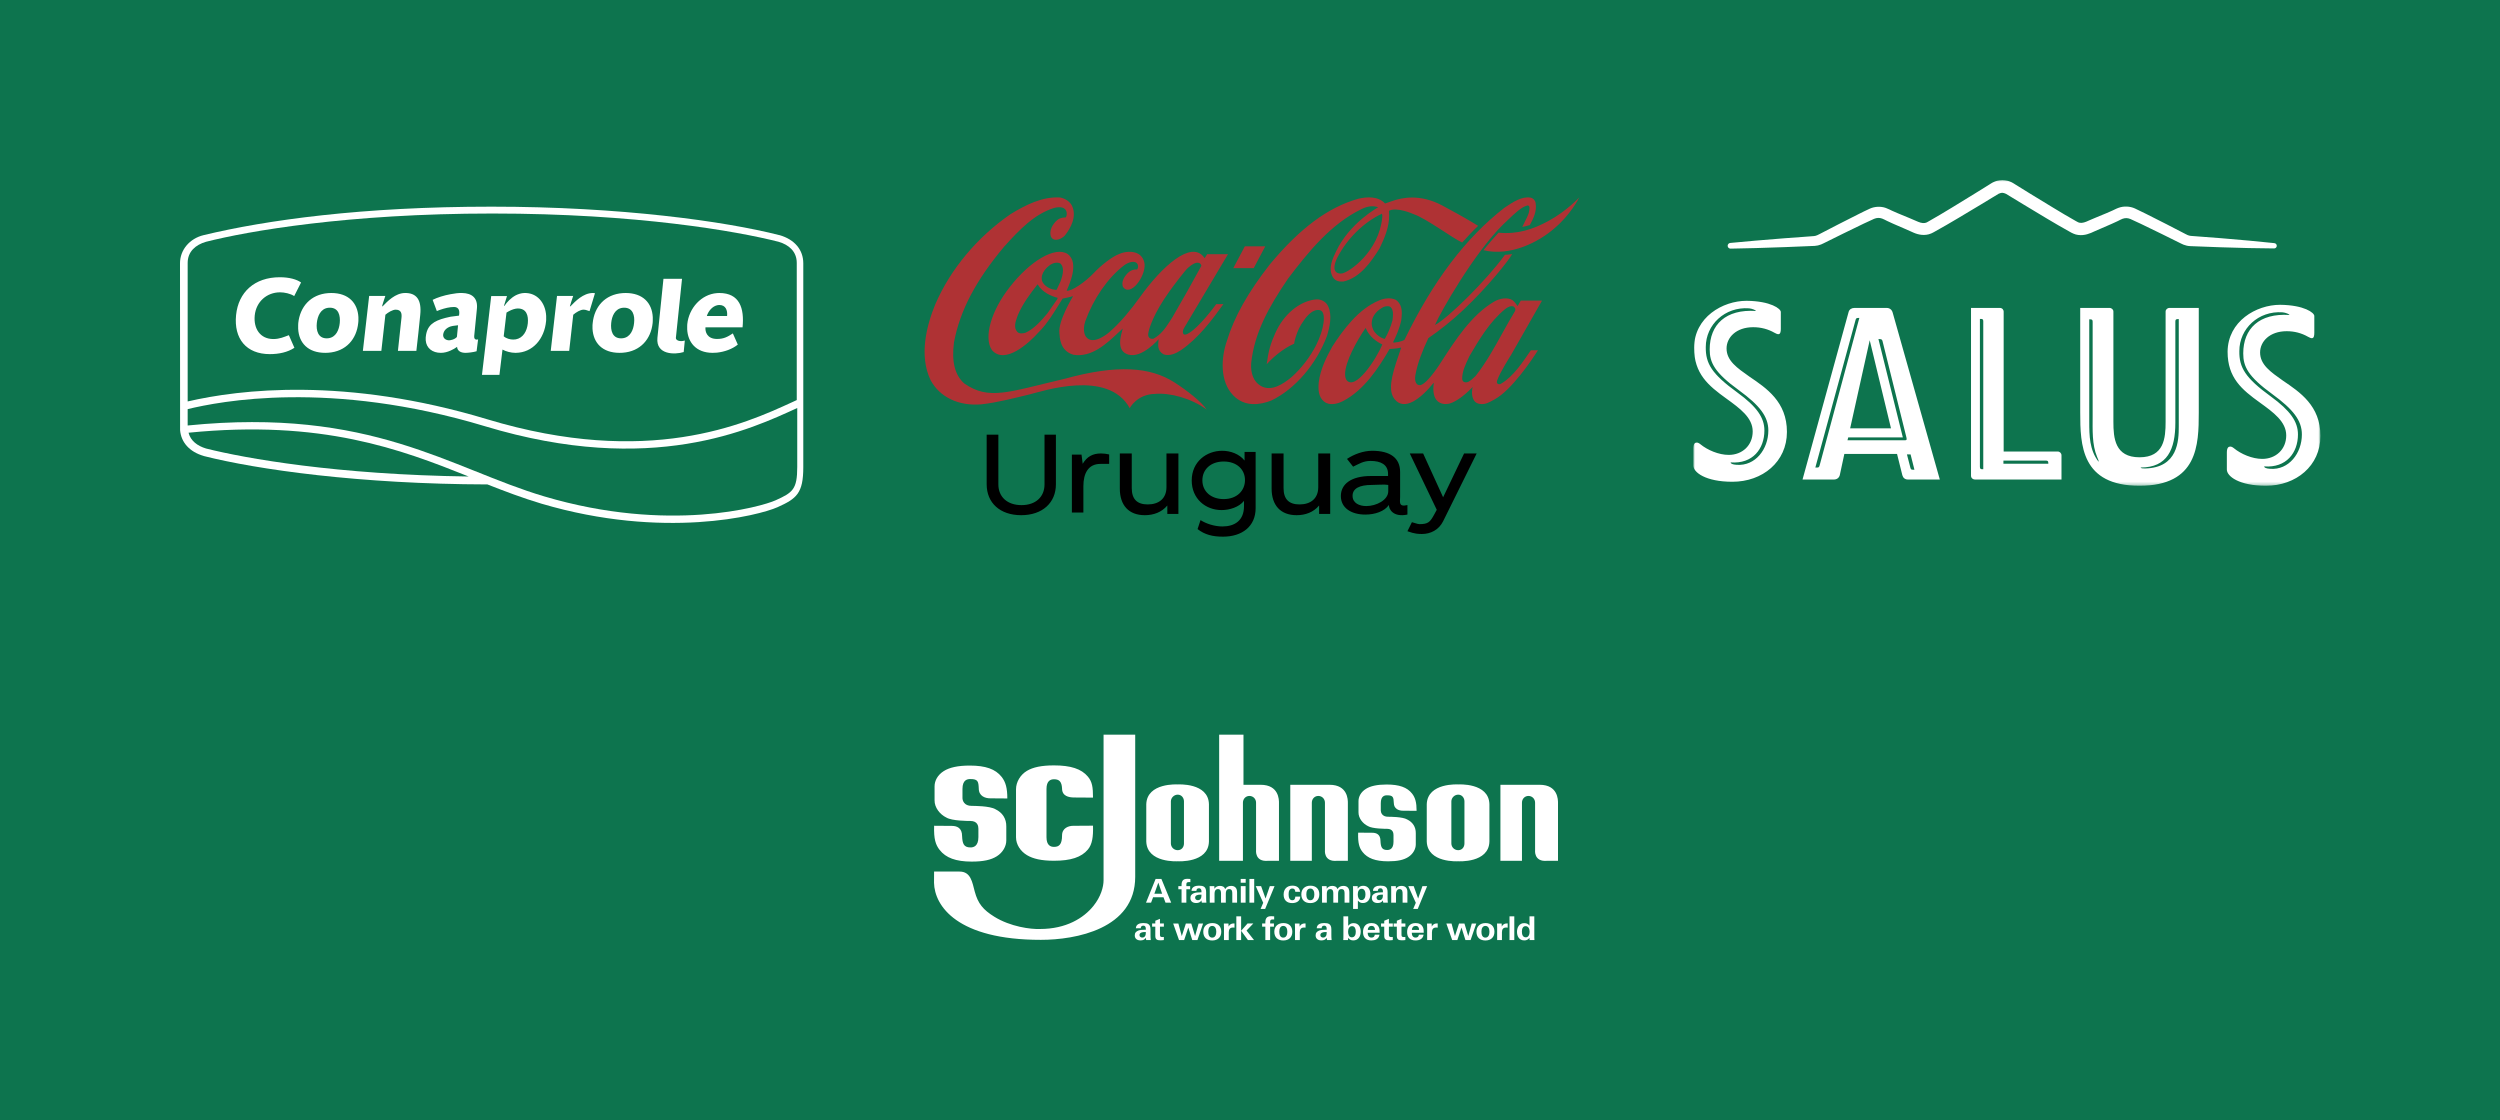 <svg xmlns="http://www.w3.org/2000/svg" xmlns:xlink="http://www.w3.org/1999/xlink" width="750" height="336" viewBox="0 0 750 336" style="background:#0d744e">
  <defs>
    <filter id="dondereciclo-auspiciantes2-a">
      <feColorMatrix in="SourceGraphic" values="0 0 0 0 1 0 0 0 0 1 0 0 0 0 1 0 0 0 1 0"/>
    </filter>
    <polygon id="dondereciclo-auspiciantes2-b" points="0 0 188.136 0 188.136 91.728 0 91.728"/>
    <filter id="dondereciclo-auspiciantes2-d">
      <feColorMatrix in="SourceGraphic" values="0 0 0 0 1 0 0 0 0 1 0 0 0 0 1 0 0 0 1 0"/>
    </filter>
    <filter id="dondereciclo-auspiciantes2-e">
      <feColorMatrix in="SourceGraphic" values="0 0 0 0 0 0 0 0 0 0 0 0 0 0 0 0 0 0 1 0"/>
    </filter>
  </defs>
  <g fill="none" fill-rule="evenodd">
    <rect width="750" height="336" fill="#0D744E"/>
    <g filter="url(#dondereciclo-auspiciantes2-a)">
      <g transform="translate(280.2 220.4)">
        <path fill="#FFF" d="M155.208 20.023L155.208 32.628C155.208 33.754 156.122 34.655 157.263 34.655 158.404 34.655 159.132 33.754 159.132 32.628L159.132 20.023C159.132 18.972 158.404 17.996 157.263 17.996 156.122 17.996 155.208 18.972 155.208 20.023zM157.263 37.98C157.263 37.98 148.054 38.58 147.826 32.049L147.826 20.862C148.054 14.331 157.263 14.932 157.263 14.932 157.263 14.932 166.472 14.331 166.624 20.862L166.624 32.049C166.472 38.58 157.263 37.98 157.263 37.98zM71.065 20.023L71.065 32.628C71.065 33.754 71.978 34.655 73.119 34.655 74.261 34.655 74.99 33.754 74.99 32.628L74.99 20.023C74.99 18.972 74.261 17.996 73.119 17.996 71.978 17.996 71.065 18.972 71.065 20.023zM73.119 37.98C73.119 37.98 63.911 38.58 63.682 32.049L63.682 20.862C63.911 14.331 73.119 14.932 73.119 14.932 73.119 14.932 82.328 14.331 82.481 20.862L82.481 32.049C82.328 38.58 73.119 37.98 73.119 37.98zM183.931 37.842L187.2 37.842 187.2 20.441C187.201 19.57 187.201 15.036 181.699 15.036L169.925 15.036 169.925 37.842 176.388 37.842 176.388 20.406C176.388 19.281 177.211 18.381 178.337 18.381 179.463 18.381 180.326 19.281 180.326 20.406L180.326 34.616C180.326 34.616 179.874 38.218 183.931 37.842zM120.89 37.842L124.159 37.842 124.159 20.441C124.16 19.57 124.16 15.036 118.659 15.036L106.884 15.036 106.884 37.842 113.348 37.842 113.348 20.406C113.348 19.281 114.169 18.381 115.296 18.381 116.423 18.381 117.284 19.281 117.284 20.406L117.284 34.616C117.284 34.616 116.834 38.218 120.89 37.842zM85.546 0L92.844 0 92.844 15.036 97.99 15.036C103.493 15.036 103.493 19.569 103.492 20.441L103.492 37.842 100.222 37.842C96.166 38.218 96.617 34.616 96.617 34.616L96.617 20.406C96.617 19.281 95.756 18.381 94.629 18.381 93.502 18.381 92.68 19.281 92.68 20.406L92.68 37.842 85.546 37.842 85.546 0zM50.869 0L50.869 43.668C50.869 45.694 50.045 48.614 47.84 51.364 44.918 55.006 39.681 58.298 31.797 58.298 29.046 58.412 22.936 57.632 18.084 54.609 14.757 52.538 13.191 50.692 12.221 47.058 11.479 44.283 11.054 41.07 7.679 41.07L.027 41.07C.004 42.039-.008 43.233.006 44.431.158 51.412 6.976 61.554 32.052 61.554 42.498 61.554 60.37 58.298 60.363 42.651L60.363 0 50.869 0zM141.954 25.442C140.602 24.616 136.659 24.625 136.24 24.627 134.406 24.627 134.044 23.339 134.035 22.75L134.035 20.563C134.035 18.379 135.203 18.174 135.957 18.192 137.746 18.192 137.869 18.791 137.939 20.451 137.939 22.266 139.441 22.814 140.684 22.814L144.78 22.847C144.78 20.357 144.387 18.903 143.416 17.668 141.938 15.784 139.558 14.955 135.779 14.955 132.93 14.955 130.931 15.409 129.559 16.273 128.091 17.198 127.35 18.583 127.35 19.941L127.35 23.271C127.315 25.039 128.634 26.679 130.176 27.427 131.528 28.254 135.47 28.244 135.891 28.242 137.723 28.242 137.842 29.531 137.85 30.119L137.85 32.125C137.85 34.309 136.682 34.614 135.928 34.597 134.34 34.597 134.021 33.654 133.945 31.895 133.945 29.917 132.726 29.429 131.484 29.429L127.244 29.397C127.143 32.593 127.599 33.965 128.57 35.202 130.048 37.085 132.448 37.995 136.228 37.995 139.076 37.995 140.894 37.582 142.265 36.718 143.733 35.793 144.535 34.287 144.535 32.927L144.535 29.598C144.572 27.696 143.619 26.25 141.954 25.442z"/>
        <path fill="#FFF" d="M18.458 22.383C16.764 21.35 11.828 21.362 11.302 21.364 9.007 21.364 8.552 19.753 8.542 19.017L8.542 16.283C8.542 13.551 10.003 13.294 10.948 13.317 13.189 13.317 13.342 14.066 13.431 16.142 13.431 18.413 15.312 19.098 16.866 19.098L21.997 19.138C21.997 16.025 21.505 14.207 20.289 12.662 18.438 10.307 15.457 9.271 10.725 9.271 7.158 9.271 4.655 9.837 2.938 10.918 1.098 12.075.17 13.806.17 15.504L.17 19.668C.126 21.878 1.781 23.931 3.709 24.865 5.401 25.898 10.338 25.887 10.863 25.885 13.16 25.885 13.308 27.496 13.318 28.231L13.318 30.738C13.318 33.469 11.856 33.852 10.911 33.829 8.924 33.829 8.523 32.652 8.429 30.451 8.429 27.977 6.902 27.368 5.346 27.368L.037 27.328C-.089 31.324.482 33.04 1.698 34.586 3.549 36.941 6.554 38.079 11.287 38.079 14.854 38.079 17.129 37.562 18.846 36.481 20.686 35.324 21.689 33.442 21.689 31.743L21.689 27.58C21.737 25.199 20.541 23.393 18.458 22.383zM33.747 16.283C33.747 13.836 34.977 13.357 36.041 13.381 37.527 13.381 38.32 14.066 38.415 16.142 38.415 18.413 40.406 18.846 42.051 18.846L47.702 18.885C47.702 15.773 47.465 14.144 46.179 12.599 44.22 10.244 41.001 9.218 35.992 9.218 32.217 9.218 29.697 9.774 27.879 10.854 25.933 12.012 24.603 14.186 24.603 16.39L24.603 30.779C24.603 32.983 25.964 34.999 27.911 36.156 29.728 37.236 32.217 37.825 35.992 37.825 41.001 37.825 44.22 36.798 46.179 34.444 47.465 32.897 47.797 30.669 47.702 27.303L41.735 27.343C40.438 27.343 38.415 27.965 38.415 30.237 38.415 32.913 37.527 33.662 36.041 33.662 34.977 33.686 33.747 33.206 33.747 30.759L33.747 16.283zM69.456 50.41L68.844 48.774 65.731 48.774 65.12 50.41 63.594 50.41 66.48 43.286 68.224 43.286 71.161 50.41 69.456 50.41zM67.298 44.389L66.105 47.73 68.441 47.73 67.298 44.389zM76.917 44.242C76.832 44.234 76.75 44.23 76.672 44.226 76.592 44.223 76.517 44.222 76.445 44.222 76.273 44.222 76.139 44.242 76.04 44.281 75.941 44.321 75.868 44.374 75.819 44.443 75.769 44.512 75.739 44.596 75.725 44.695 75.712 44.793 75.705 44.905 75.705 45.03L75.705 45.433 76.848 45.433 76.848 46.38 75.705 46.38 75.705 50.41 74.267 50.41 74.267 46.38 73.301 46.38 73.301 45.433 74.267 45.433 74.267 45.02C74.267 44.455 74.398 44.018 74.661 43.709 74.923 43.4 75.36 43.246 75.972 43.246 76.122 43.246 76.278 43.25 76.44 43.261 76.601 43.27 76.76 43.282 76.917 43.295L76.917 44.242zM80.358 50.41C80.319 50.298 80.292 50.186 80.275 50.075 80.258 49.963 80.247 49.848 80.241 49.73 80.037 50.025 79.81 50.229 79.561 50.34 79.311 50.452 79.008 50.508 78.654 50.508 78.411 50.508 78.185 50.478 77.974 50.419 77.764 50.36 77.579 50.268 77.422 50.144 77.264 50.019 77.142 49.861 77.053 49.67 76.964 49.48 76.92 49.253 76.92 48.99 76.92 48.602 77.018 48.298 77.215 48.074 77.412 47.85 77.657 47.682 77.95 47.566 78.242 47.452 78.557 47.379 78.895 47.35 79.234 47.32 79.547 47.305 79.836 47.305L80.241 47.305 80.241 47.118C80.241 46.987 80.232 46.859 80.216 46.734 80.199 46.61 80.163 46.499 80.108 46.404 80.052 46.309 79.975 46.232 79.876 46.173 79.777 46.114 79.649 46.083 79.491 46.083 79.215 46.083 79.019 46.156 78.9 46.301 78.782 46.445 78.722 46.633 78.722 46.862L77.255 46.862C77.261 46.56 77.331 46.307 77.462 46.103 77.593 45.899 77.766 45.739 77.979 45.621 78.193 45.502 78.429 45.419 78.688 45.369 78.948 45.32 79.209 45.295 79.472 45.295 79.807 45.295 80.108 45.32 80.374 45.369 80.639 45.419 80.866 45.512 81.053 45.651 81.24 45.788 81.385 45.984 81.487 46.236 81.589 46.489 81.64 46.82 81.64 47.226L81.64 48.705C81.64 48.987 81.643 49.268 81.649 49.547 81.656 49.826 81.679 50.113 81.719 50.41L80.358 50.41zM80.241 48.005C80.168 48.005 80.106 48.003 80.053 48 80.001 47.997 79.938 47.995 79.865 47.995 79.715 47.995 79.549 48.006 79.368 48.029 79.187 48.053 79.022 48.097 78.871 48.163 78.719 48.228 78.593 48.32 78.492 48.439 78.39 48.557 78.339 48.715 78.339 48.912 78.339 49.142 78.42 49.322 78.58 49.454 78.741 49.585 78.929 49.651 79.147 49.651 79.377 49.651 79.564 49.605 79.708 49.513 79.853 49.421 79.964 49.301 80.043 49.154 80.122 49.005 80.175 48.839 80.201 48.655 80.227 48.471 80.241 48.284 80.241 48.094L80.241 48.005zM89.485 50.41L89.485 47.64C89.485 47.47 89.476 47.305 89.456 47.148 89.436 46.99 89.395 46.851 89.332 46.729 89.27 46.608 89.176 46.511 89.052 46.439 88.927 46.366 88.759 46.33 88.549 46.33 88.339 46.33 88.169 46.368 88.037 46.443 87.906 46.519 87.804 46.621 87.732 46.749 87.659 46.877 87.61 47.022 87.584 47.183 87.557 47.343 87.545 47.512 87.545 47.69L87.545 50.41 86.105 50.41 86.105 47.651C86.105 47.486 86.096 47.325 86.076 47.168 86.056 47.01 86.014 46.869 85.948 46.744 85.883 46.619 85.789 46.519 85.668 46.443 85.546 46.368 85.387 46.33 85.189 46.33 84.993 46.33 84.828 46.368 84.697 46.443 84.565 46.519 84.46 46.618 84.381 46.739 84.303 46.86 84.247 47.002 84.214 47.163 84.181 47.324 84.165 47.49 84.165 47.66L84.165 50.41 82.726 50.41 82.726 47.098C82.726 46.823 82.723 46.548 82.716 46.276 82.71 46.003 82.699 45.726 82.687 45.444L84.096 45.444 84.136 46.222C84.326 45.913 84.562 45.693 84.845 45.561 85.127 45.43 85.446 45.365 85.801 45.365 86.162 45.365 86.479 45.437 86.751 45.581 87.024 45.726 87.229 45.972 87.367 46.321 87.557 45.986 87.807 45.742 88.116 45.592 88.425 45.44 88.766 45.365 89.14 45.365 89.456 45.365 89.727 45.413 89.953 45.507 90.18 45.603 90.365 45.735 90.51 45.907 90.654 46.077 90.759 46.282 90.826 46.522 90.891 46.763 90.924 47.03 90.924 47.325L90.924 50.41 89.485 50.41zM92.01 44.429L92.01 43.286 93.508 43.286 93.508 44.429 92.01 44.429zM92.04 50.41L92.04 45.433 93.479 45.433 93.479 50.41 92.04 50.41zM94.624 50.41L94.624 43.286 96.063 43.286 96.063 50.41 94.624 50.41zM99.347 52.282L97.977 52.282 98.765 50.439 96.519 45.444 98.135 45.444 99.465 49.158 100.745 45.444 102.165 45.444 99.347 52.282zM109.864 48.626C109.864 48.961 109.794 49.248 109.657 49.488 109.518 49.728 109.336 49.925 109.11 50.079 108.883 50.234 108.627 50.346 108.341 50.419 108.055 50.492 107.765 50.527 107.468 50.527 106.648 50.527 106.012 50.306 105.562 49.863 105.113 49.419 104.887 48.786 104.887 47.966 104.887 47.558 104.946 47.191 105.065 46.862 105.182 46.534 105.355 46.253 105.582 46.02 105.809 45.787 106.084 45.607 106.41 45.483 106.734 45.358 107.104 45.295 107.518 45.295 107.827 45.295 108.114 45.329 108.38 45.399 108.647 45.468 108.881 45.576 109.085 45.724 109.288 45.872 109.454 46.064 109.583 46.301 109.711 46.537 109.791 46.82 109.824 47.148L108.395 47.148C108.382 46.859 108.307 46.621 108.168 46.434 108.031 46.247 107.811 46.153 107.508 46.153 107.272 46.153 107.079 46.207 106.932 46.315 106.784 46.424 106.669 46.565 106.586 46.736 106.505 46.906 106.45 47.097 106.424 47.304 106.398 47.511 106.385 47.711 106.385 47.901 106.385 48.085 106.398 48.283 106.424 48.49 106.45 48.697 106.503 48.888 106.582 49.063 106.661 49.237 106.771 49.382 106.912 49.498 107.053 49.613 107.243 49.67 107.479 49.67 107.814 49.67 108.047 49.566 108.179 49.362 108.31 49.157 108.382 48.896 108.395 48.576L109.864 48.576 109.864 48.626zM115.6 47.907C115.6 48.32 115.537 48.69 115.409 49.015 115.28 49.341 115.098 49.614 114.862 49.838 114.625 50.061 114.339 50.232 114.004 50.351 113.669 50.469 113.298 50.527 112.891 50.527 112.477 50.527 112.104 50.47 111.773 50.355 111.44 50.24 111.158 50.071 110.925 49.848 110.691 49.625 110.512 49.35 110.388 49.025 110.263 48.7 110.2 48.327 110.2 47.907 110.2 47.493 110.266 47.124 110.398 46.803 110.529 46.481 110.716 46.208 110.96 45.986 111.203 45.762 111.49 45.593 111.822 45.478 112.154 45.363 112.523 45.306 112.93 45.306 113.337 45.306 113.705 45.363 114.034 45.478 114.362 45.593 114.643 45.762 114.876 45.986 115.109 46.208 115.288 46.481 115.413 46.803 115.538 47.124 115.6 47.493 115.6 47.907zM114.103 47.912C114.103 47.714 114.085 47.511 114.048 47.304 114.012 47.097 113.949 46.908 113.856 46.741 113.765 46.573 113.64 46.434 113.482 46.325 113.325 46.217 113.127 46.162 112.891 46.162 112.648 46.162 112.449 46.217 112.295 46.325 112.14 46.434 112.018 46.573 111.93 46.741 111.842 46.908 111.78 47.097 111.748 47.304 111.715 47.511 111.698 47.714 111.698 47.912 111.698 48.108 111.715 48.312 111.748 48.519 111.78 48.726 111.842 48.916 111.93 49.087 112.018 49.259 112.14 49.399 112.295 49.508 112.449 49.616 112.648 49.67 112.891 49.67 113.127 49.67 113.325 49.616 113.482 49.508 113.64 49.399 113.765 49.259 113.856 49.087 113.949 48.916 114.012 48.726 114.048 48.519 114.085 48.312 114.103 48.108 114.103 47.912zM123.17 50.41L123.17 47.64C123.17 47.47 123.161 47.305 123.141 47.148 123.121 46.99 123.08 46.851 123.017 46.729 122.955 46.608 122.861 46.511 122.737 46.439 122.612 46.366 122.444 46.33 122.234 46.33 122.024 46.33 121.854 46.368 121.722 46.443 121.591 46.519 121.489 46.621 121.417 46.749 121.344 46.877 121.295 47.022 121.269 47.183 121.242 47.343 121.23 47.512 121.23 47.69L121.23 50.41 119.79 50.41 119.79 47.651C119.79 47.486 119.781 47.325 119.761 47.168 119.741 47.01 119.699 46.869 119.633 46.744 119.568 46.619 119.474 46.519 119.352 46.443 119.231 46.368 119.072 46.33 118.874 46.33 118.678 46.33 118.513 46.368 118.382 46.443 118.25 46.519 118.145 46.618 118.066 46.739 117.988 46.86 117.932 47.002 117.899 47.163 117.865 47.324 117.85 47.49 117.85 47.66L117.85 50.41 116.411 50.41 116.411 47.098C116.411 46.823 116.407 46.548 116.401 46.276 116.395 46.003 116.384 45.726 116.372 45.444L117.781 45.444 117.821 46.222C118.011 45.913 118.247 45.693 118.53 45.561 118.812 45.43 119.131 45.365 119.486 45.365 119.846 45.365 120.164 45.437 120.436 45.581 120.709 45.726 120.914 45.972 121.052 46.321 121.242 45.986 121.492 45.742 121.801 45.592 122.11 45.44 122.451 45.365 122.825 45.365 123.141 45.365 123.412 45.413 123.638 45.507 123.865 45.603 124.05 45.735 124.195 45.907 124.339 46.077 124.444 46.282 124.51 46.522 124.576 46.763 124.609 47.03 124.609 47.325L124.609 50.41 123.17 50.41zM130.917 47.838C130.917 48.186 130.874 48.519 130.784 48.837 130.696 49.157 130.56 49.441 130.375 49.69 130.191 49.94 129.958 50.138 129.677 50.286 129.394 50.434 129.062 50.508 128.681 50.508 128.346 50.508 128.061 50.45 127.828 50.335 127.596 50.221 127.374 50.031 127.164 49.769L127.164 52.282 125.725 52.282 125.725 46.665C125.725 46.468 125.721 46.268 125.715 46.064 125.709 45.861 125.699 45.654 125.685 45.444L127.094 45.444 127.114 46.202C127.318 45.899 127.555 45.68 127.823 45.542 128.093 45.404 128.405 45.335 128.759 45.335 129.134 45.335 129.456 45.402 129.725 45.536 129.995 45.672 130.218 45.853 130.395 46.079 130.573 46.305 130.704 46.571 130.789 46.877 130.875 47.183 130.917 47.503 130.917 47.838zM129.439 47.887C129.439 47.71 129.422 47.523 129.385 47.325 129.349 47.129 129.289 46.949 129.203 46.789 129.118 46.627 129.002 46.494 128.853 46.389 128.705 46.284 128.523 46.232 128.307 46.232 128.077 46.232 127.886 46.285 127.735 46.394 127.584 46.503 127.464 46.641 127.375 46.808 127.287 46.976 127.224 47.16 127.188 47.36 127.152 47.56 127.134 47.756 127.134 47.946 127.134 48.124 127.15 48.311 127.184 48.508 127.216 48.705 127.273 48.887 127.355 49.055 127.437 49.222 127.55 49.359 127.691 49.469 127.832 49.577 128.01 49.631 128.228 49.631 128.464 49.631 128.659 49.577 128.813 49.469 128.968 49.359 129.093 49.22 129.189 49.05 129.283 48.879 129.349 48.692 129.385 48.488 129.422 48.284 129.439 48.084 129.439 47.887zM134.792 50.41C134.753 50.298 134.726 50.186 134.709 50.075 134.692 49.963 134.681 49.848 134.675 49.73 134.471 50.025 134.244 50.229 133.995 50.34 133.745 50.452 133.442 50.508 133.088 50.508 132.845 50.508 132.619 50.478 132.409 50.419 132.198 50.36 132.014 50.268 131.856 50.144 131.698 50.019 131.576 49.861 131.487 49.67 131.398 49.48 131.354 49.253 131.354 48.99 131.354 48.602 131.453 48.298 131.649 48.074 131.847 47.85 132.091 47.682 132.384 47.566 132.676 47.452 132.991 47.379 133.329 47.35 133.668 47.32 133.981 47.305 134.27 47.305L134.675 47.305 134.675 47.118C134.675 46.987 134.666 46.859 134.65 46.734 134.633 46.61 134.598 46.499 134.542 46.404 134.486 46.309 134.409 46.232 134.31 46.173 134.211 46.114 134.083 46.083 133.926 46.083 133.649 46.083 133.453 46.156 133.334 46.301 133.216 46.445 133.157 46.633 133.157 46.862L131.689 46.862C131.695 46.56 131.765 46.307 131.896 46.103 132.027 45.899 132.2 45.739 132.413 45.621 132.627 45.502 132.863 45.419 133.122 45.369 133.382 45.32 133.643 45.295 133.906 45.295 134.241 45.295 134.542 45.32 134.808 45.369 135.073 45.419 135.3 45.512 135.487 45.651 135.674 45.788 135.819 45.984 135.921 46.236 136.023 46.489 136.074 46.82 136.074 47.226L136.074 48.705C136.074 48.987 136.077 49.268 136.083 49.547 136.09 49.826 136.113 50.113 136.153 50.41L134.792 50.41zM134.675 48.005C134.602 48.005 134.54 48.003 134.487 48 134.435 47.997 134.372 47.995 134.299 47.995 134.149 47.995 133.983 48.006 133.802 48.029 133.622 48.053 133.456 48.097 133.305 48.163 133.153 48.228 133.027 48.32 132.926 48.439 132.824 48.557 132.773 48.715 132.773 48.912 132.773 49.142 132.854 49.322 133.014 49.454 133.175 49.585 133.363 49.651 133.581 49.651 133.811 49.651 133.998 49.605 134.142 49.513 134.287 49.421 134.398 49.301 134.477 49.154 134.556 49.005 134.609 48.839 134.635 48.655 134.661 48.471 134.675 48.284 134.675 48.094L134.675 48.005zM140.579 50.41L140.579 47.779C140.579 47.608 140.573 47.435 140.559 47.261 140.547 47.087 140.508 46.931 140.446 46.794 140.383 46.655 140.29 46.543 140.165 46.458 140.04 46.373 139.866 46.33 139.643 46.33 139.413 46.33 139.231 46.386 139.096 46.497 138.962 46.61 138.857 46.746 138.781 46.906 138.706 47.067 138.656 47.24 138.633 47.424 138.61 47.608 138.599 47.769 138.599 47.907L138.599 50.41 137.16 50.41 137.16 46.419C137.16 46.261 137.157 46.102 137.15 45.941 137.144 45.78 137.133 45.614 137.121 45.444L138.55 45.444 138.57 46.202C138.792 45.913 139.029 45.701 139.279 45.567 139.528 45.432 139.837 45.365 140.204 45.365 140.816 45.365 141.27 45.521 141.569 45.833 141.868 46.145 142.018 46.599 142.018 47.197L142.018 50.41 140.579 50.41zM145.124 52.282L143.754 52.282 144.542 50.439 142.296 45.444 143.912 45.444 145.242 49.158 146.524 45.444 147.942 45.444 145.124 52.282zM63.668 61.625C63.629 61.513 63.601 61.402 63.584 61.29 63.568 61.178 63.556 61.064 63.55 60.945 63.346 61.24 63.119 61.444 62.87 61.556 62.62 61.668 62.318 61.723 61.963 61.723 61.72 61.723 61.494 61.694 61.284 61.635 61.073 61.575 60.89 61.484 60.731 61.359 60.574 61.234 60.451 61.076 60.362 60.886 60.273 60.695 60.229 60.469 60.229 60.206 60.229 59.819 60.328 59.513 60.524 59.289 60.722 59.066 60.966 58.897 61.259 58.782 61.551 58.667 61.866 58.595 62.204 58.566 62.543 58.536 62.856 58.521 63.145 58.521L63.55 58.521 63.55 58.334C63.55 58.203 63.542 58.075 63.525 57.95 63.508 57.825 63.473 57.715 63.417 57.62 63.361 57.524 63.284 57.448 63.185 57.388 63.087 57.329 62.958 57.299 62.801 57.299 62.525 57.299 62.328 57.372 62.209 57.516 62.092 57.661 62.032 57.848 62.032 58.078L60.564 58.078C60.57 57.775 60.64 57.522 60.771 57.319 60.902 57.115 61.075 56.955 61.288 56.836 61.502 56.717 61.738 56.634 61.997 56.585 62.257 56.535 62.518 56.51 62.781 56.51 63.116 56.51 63.417 56.535 63.683 56.585 63.948 56.634 64.175 56.728 64.362 56.866 64.549 57.003 64.694 57.199 64.796 57.452 64.898 57.704 64.949 58.035 64.949 58.442L64.949 59.921C64.949 60.202 64.952 60.483 64.959 60.763 64.965 61.042 64.988 61.329 65.028 61.625L63.668 61.625zM63.55 59.221C63.477 59.221 63.415 59.219 63.363 59.216 63.31 59.212 63.247 59.21 63.175 59.21 63.024 59.21 62.858 59.222 62.677 59.246 62.497 59.269 62.331 59.312 62.18 59.379 62.028 59.444 61.902 59.536 61.801 59.654 61.699 59.772 61.648 59.93 61.648 60.128 61.648 60.357 61.729 60.537 61.889 60.669 62.05 60.8 62.239 60.866 62.456 60.866 62.686 60.866 62.873 60.82 63.017 60.729 63.162 60.636 63.274 60.517 63.352 60.369 63.431 60.221 63.484 60.055 63.51 59.871 63.536 59.687 63.55 59.499 63.55 59.309L63.55 59.221zM67.789 57.595L67.789 59.861C67.789 60.006 67.794 60.132 67.803 60.24 67.814 60.349 67.842 60.438 67.888 60.506 67.933 60.576 68.002 60.628 68.095 60.664 68.186 60.701 68.318 60.718 68.489 60.718 68.568 60.718 68.643 60.713 68.716 60.704 68.787 60.693 68.866 60.686 68.952 60.679L68.952 61.615C68.781 61.642 68.61 61.662 68.439 61.674 68.268 61.688 68.098 61.694 67.927 61.694 67.678 61.694 67.457 61.676 67.267 61.64 67.076 61.603 66.915 61.536 66.784 61.438 66.653 61.339 66.554 61.203 66.488 61.028 66.422 60.855 66.39 60.633 66.39 60.364L66.39 57.595 65.434 57.595 65.434 56.649 66.39 56.649 66.39 55.821 67.789 55.25 67.789 56.649 68.962 56.649 68.962 57.595 67.789 57.595zM79.024 61.625L77.478 61.625 76.295 57.86 75.044 61.625 73.507 61.625 71.753 56.659 73.31 56.659 74.335 60.432 75.557 56.659 77.182 56.659 78.325 60.432 79.379 56.659 80.729 56.659 79.024 61.625zM86.18 59.122C86.18 59.536 86.117 59.906 85.989 60.231 85.86 60.556 85.678 60.83 85.442 61.053 85.206 61.277 84.92 61.447 84.585 61.566 84.25 61.684 83.879 61.743 83.471 61.743 83.057 61.743 82.685 61.686 82.353 61.57 82.021 61.456 81.738 61.286 81.505 61.064 81.272 60.84 81.094 60.565 80.969 60.24 80.843 59.915 80.782 59.543 80.782 59.122 80.782 58.708 80.847 58.341 80.978 58.018 81.109 57.696 81.296 57.425 81.54 57.201 81.783 56.977 82.07 56.808 82.402 56.694 82.734 56.578 83.103 56.521 83.511 56.521 83.917 56.521 84.285 56.578 84.614 56.694 84.943 56.808 85.223 56.977 85.456 57.201 85.689 57.425 85.868 57.696 85.993 58.018 86.118 58.341 86.18 58.708 86.18 59.122zM84.683 59.127C84.683 58.931 84.665 58.727 84.629 58.52 84.593 58.313 84.529 58.124 84.437 57.956 84.345 57.789 84.22 57.649 84.063 57.541 83.905 57.433 83.707 57.378 83.471 57.378 83.228 57.378 83.029 57.433 82.875 57.541 82.72 57.649 82.598 57.789 82.51 57.956 82.422 58.124 82.36 58.313 82.328 58.52 82.295 58.727 82.279 58.931 82.279 59.127 82.279 59.325 82.295 59.528 82.328 59.734 82.36 59.941 82.422 60.132 82.51 60.303 82.598 60.474 82.72 60.615 82.875 60.724 83.029 60.832 83.228 60.886 83.471 60.886 83.707 60.886 83.905 60.832 84.063 60.724 84.22 60.615 84.345 60.474 84.437 60.303 84.529 60.132 84.593 59.941 84.629 59.734 84.665 59.528 84.683 59.325 84.683 59.127zM90.154 57.891C89.996 57.871 89.852 57.86 89.72 57.86 89.254 57.86 88.923 57.986 88.725 58.235 88.529 58.484 88.43 58.833 88.43 59.28L88.43 61.625 86.991 61.625 86.991 57.871C86.991 57.673 86.985 57.475 86.972 57.275 86.958 57.074 86.952 56.869 86.952 56.659L88.341 56.659 88.381 57.575C88.545 57.247 88.752 57.007 89.001 56.856 89.251 56.705 89.556 56.629 89.918 56.629 89.956 56.629 89.995 56.629 90.031 56.629 90.067 56.629 90.108 56.632 90.154 56.639L90.154 57.891zM94.177 61.625L92.137 58.836 94.058 56.649 95.793 56.649 93.763 58.767 96.009 61.625 94.177 61.625zM90.699 61.625L90.699 54.501 92.137 54.501 92.137 61.625 90.699 61.625zM102.053 55.457C101.967 55.45 101.885 55.446 101.806 55.442 101.727 55.438 101.651 55.437 101.58 55.437 101.409 55.437 101.274 55.457 101.176 55.496 101.077 55.536 101.003 55.59 100.953 55.659 100.905 55.727 100.873 55.812 100.86 55.91 100.847 56.008 100.84 56.12 100.84 56.245L100.84 56.649 101.983 56.649 101.983 57.595 100.84 57.595 100.84 61.625 99.402 61.625 99.402 57.595 98.437 57.595 98.437 56.649 99.402 56.649 99.402 56.235C99.402 55.67 99.534 55.233 99.796 54.924 100.059 54.616 100.496 54.462 101.106 54.462 101.257 54.462 101.413 54.467 101.574 54.476 101.736 54.487 101.895 54.498 102.053 54.511L102.053 55.457zM107.494 59.122C107.494 59.536 107.43 59.906 107.302 60.231 107.174 60.556 106.992 60.83 106.756 61.053 106.519 61.277 106.233 61.447 105.898 61.566 105.563 61.684 105.192 61.743 104.785 61.743 104.371 61.743 103.998 61.686 103.666 61.57 103.334 61.456 103.052 61.286 102.818 61.064 102.585 60.84 102.406 60.565 102.282 60.24 102.157 59.915 102.094 59.543 102.094 59.122 102.094 58.708 102.16 58.341 102.292 58.018 102.423 57.696 102.61 57.425 102.854 57.201 103.096 56.977 103.384 56.808 103.716 56.694 104.048 56.578 104.417 56.521 104.825 56.521 105.231 56.521 105.6 56.578 105.928 56.694 106.256 56.808 106.538 56.977 106.771 57.201 107.004 57.425 107.182 57.696 107.307 58.018 107.432 58.341 107.494 58.708 107.494 59.122zM105.997 59.127C105.997 58.931 105.979 58.727 105.943 58.52 105.906 58.313 105.843 58.124 105.75 57.956 105.659 57.789 105.534 57.649 105.376 57.541 105.219 57.433 105.021 57.378 104.785 57.378 104.542 57.378 104.343 57.433 104.188 57.541 104.034 57.649 103.912 57.789 103.824 57.956 103.735 58.124 103.674 58.313 103.642 58.52 103.609 58.727 103.592 58.931 103.592 59.127 103.592 59.325 103.609 59.528 103.642 59.734 103.674 59.941 103.735 60.132 103.824 60.303 103.912 60.474 104.034 60.615 104.188 60.724 104.343 60.832 104.542 60.886 104.785 60.886 105.021 60.886 105.219 60.832 105.376 60.724 105.534 60.615 105.659 60.474 105.75 60.303 105.843 60.132 105.906 59.941 105.943 59.734 105.979 59.528 105.997 59.325 105.997 59.127zM111.468 57.891C111.31 57.871 111.166 57.86 111.035 57.86 110.568 57.86 110.236 57.986 110.039 58.235 109.842 58.484 109.744 58.833 109.744 59.28L109.744 61.625 108.305 61.625 108.305 57.871C108.305 57.673 108.298 57.475 108.285 57.275 108.272 57.074 108.265 56.869 108.265 56.659L109.654 56.659 109.694 57.575C109.858 57.247 110.065 57.007 110.315 56.856 110.564 56.705 110.87 56.629 111.231 56.629 111.271 56.629 111.308 56.629 111.344 56.629 111.381 56.629 111.422 56.632 111.468 56.639L111.468 57.891zM117.927 61.625C117.887 61.513 117.86 61.402 117.843 61.29 117.827 61.178 117.815 61.064 117.809 60.945 117.605 61.24 117.379 61.444 117.129 61.556 116.879 61.668 116.577 61.723 116.222 61.723 115.98 61.723 115.753 61.694 115.543 61.635 115.332 61.575 115.149 61.484 114.991 61.359 114.834 61.234 114.71 61.076 114.622 60.886 114.532 60.695 114.488 60.469 114.488 60.206 114.488 59.819 114.587 59.513 114.784 59.289 114.98 59.066 115.226 58.897 115.518 58.782 115.81 58.667 116.125 58.595 116.463 58.566 116.802 58.536 117.115 58.521 117.405 58.521L117.809 58.521 117.809 58.334C117.809 58.203 117.801 58.075 117.784 57.95 117.768 57.825 117.732 57.715 117.676 57.62 117.62 57.524 117.543 57.448 117.444 57.388 117.345 57.329 117.217 57.299 117.059 57.299 116.784 57.299 116.587 57.372 116.469 57.516 116.35 57.661 116.292 57.848 116.292 58.078L114.823 58.078C114.83 57.775 114.899 57.522 115.03 57.319 115.161 57.115 115.334 56.955 115.547 56.836 115.761 56.717 115.997 56.634 116.256 56.585 116.516 56.535 116.777 56.51 117.041 56.51 117.375 56.51 117.676 56.535 117.942 56.585 118.207 56.634 118.434 56.728 118.621 56.866 118.809 57.003 118.953 57.199 119.055 57.452 119.157 57.704 119.208 58.035 119.208 58.442L119.208 59.921C119.208 60.202 119.211 60.483 119.217 60.763 119.225 61.042 119.247 61.329 119.287 61.625L117.927 61.625zM117.809 59.221C117.736 59.221 117.674 59.219 117.622 59.216 117.569 59.212 117.506 59.21 117.435 59.21 117.283 59.21 117.118 59.222 116.937 59.246 116.757 59.269 116.59 59.312 116.439 59.379 116.288 59.444 116.162 59.536 116.06 59.654 115.958 59.772 115.907 59.93 115.907 60.128 115.907 60.357 115.988 60.537 116.148 60.669 116.309 60.8 116.498 60.866 116.715 60.866 116.945 60.866 117.132 60.82 117.277 60.729 117.421 60.636 117.532 60.517 117.612 60.369 117.691 60.221 117.744 60.055 117.77 59.871 117.796 59.687 117.809 59.499 117.809 59.309L117.809 59.221zM128.012 59.073C128.012 59.42 127.968 59.756 127.879 60.078 127.79 60.4 127.656 60.682 127.475 60.925 127.295 61.169 127.063 61.362 126.78 61.507 126.498 61.651 126.163 61.723 125.776 61.723 125.433 61.723 125.145 61.662 124.908 61.536 124.672 61.411 124.445 61.221 124.228 60.965L124.199 61.625 122.78 61.625C122.8 61.395 122.812 61.17 122.815 60.95 122.818 60.73 122.82 60.511 122.82 60.295L122.82 54.501 124.258 54.501 124.258 57.349C124.468 57.079 124.703 56.878 124.962 56.742 125.222 56.608 125.523 56.541 125.864 56.541 126.245 56.541 126.572 56.608 126.845 56.742 127.117 56.878 127.339 57.062 127.509 57.295 127.681 57.528 127.807 57.797 127.889 58.103 127.971 58.407 128.012 58.731 128.012 59.073zM126.534 59.093C126.534 58.909 126.518 58.719 126.485 58.526 126.452 58.333 126.394 58.155 126.312 57.994 126.23 57.833 126.119 57.701 125.977 57.6 125.836 57.497 125.654 57.448 125.43 57.448 125.2 57.448 125.009 57.497 124.854 57.6 124.699 57.701 124.576 57.833 124.485 57.994 124.392 58.155 124.327 58.334 124.287 58.531 124.248 58.728 124.228 58.925 124.228 59.122 124.228 59.3 124.245 59.487 124.278 59.684 124.31 59.881 124.368 60.061 124.451 60.225 124.532 60.39 124.645 60.526 124.791 60.634 124.934 60.743 125.118 60.797 125.342 60.797 125.585 60.797 125.784 60.744 125.938 60.639 126.093 60.534 126.213 60.401 126.303 60.24 126.391 60.08 126.452 59.898 126.485 59.694 126.518 59.49 126.534 59.289 126.534 59.093zM130.103 59.417C130.103 59.608 130.123 59.791 130.162 59.964 130.202 60.139 130.267 60.293 130.36 60.427 130.451 60.562 130.57 60.67 130.714 60.753 130.859 60.835 131.036 60.876 131.246 60.876 131.83 60.876 132.162 60.587 132.241 60.009L133.641 60.009C133.594 60.33 133.498 60.602 133.35 60.822 133.202 61.042 133.02 61.22 132.803 61.354 132.586 61.489 132.341 61.586 132.07 61.645 131.796 61.703 131.515 61.733 131.226 61.733 130.418 61.733 129.796 61.516 129.359 61.083 128.923 60.65 128.704 60.029 128.704 59.221 128.704 58.393 128.919 57.736 129.35 57.25 129.78 56.764 130.422 56.521 131.276 56.521 131.518 56.521 131.752 56.546 131.975 56.595 132.199 56.645 132.406 56.723 132.596 56.832 132.786 56.94 132.956 57.077 133.103 57.245 133.251 57.413 133.375 57.612 133.473 57.842 133.579 58.084 133.641 58.334 133.66 58.59 133.68 58.846 133.69 59.122 133.69 59.417L130.103 59.417zM132.3 58.59C132.3 58.219 132.215 57.923 132.045 57.704 131.874 57.486 131.614 57.378 131.266 57.378 130.911 57.378 130.633 57.491 130.434 57.72 130.233 57.948 130.133 58.239 130.133 58.59L132.3 58.59zM136.471 57.595L136.471 59.861C136.471 60.006 136.475 60.132 136.485 60.24 136.495 60.349 136.523 60.438 136.57 60.506 136.615 60.576 136.684 60.628 136.776 60.664 136.868 60.701 136.999 60.718 137.17 60.718 137.249 60.718 137.325 60.713 137.396 60.704 137.469 60.693 137.548 60.686 137.634 60.679L137.634 61.615C137.463 61.642 137.291 61.662 137.121 61.674 136.95 61.688 136.78 61.694 136.608 61.694 136.359 61.694 136.139 61.676 135.949 61.64 135.758 61.603 135.597 61.536 135.465 61.438 135.334 61.339 135.235 61.203 135.17 61.028 135.104 60.855 135.071 60.633 135.071 60.364L135.071 57.595 134.115 57.595 134.115 56.649 135.071 56.649 135.071 55.821 136.471 55.25 136.471 56.649 137.643 56.649 137.643 57.595 136.471 57.595zM140.247 57.595L140.247 59.861C140.247 60.006 140.251 60.132 140.262 60.24 140.271 60.349 140.299 60.438 140.346 60.506 140.392 60.576 140.46 60.628 140.552 60.664 140.644 60.701 140.775 60.718 140.946 60.718 141.025 60.718 141.101 60.713 141.173 60.704 141.246 60.693 141.325 60.686 141.41 60.679L141.41 61.615C141.238 61.642 141.068 61.662 140.897 61.674 140.727 61.688 140.556 61.694 140.384 61.694 140.135 61.694 139.915 61.676 139.725 61.64 139.534 61.603 139.374 61.536 139.241 61.438 139.11 61.339 139.012 61.203 138.946 61.028 138.881 60.855 138.847 60.633 138.847 60.364L138.847 57.595 137.892 57.595 137.892 56.649 138.847 56.649 138.847 55.821 140.247 55.25 140.247 56.649 141.419 56.649 141.419 57.595 140.247 57.595zM143.333 59.417C143.333 59.608 143.353 59.791 143.392 59.964 143.432 60.139 143.497 60.293 143.59 60.427 143.681 60.562 143.8 60.67 143.944 60.753 144.089 60.835 144.266 60.876 144.476 60.876 145.061 60.876 145.392 60.587 145.471 60.009L146.871 60.009C146.824 60.33 146.727 60.602 146.58 60.822 146.432 61.042 146.25 61.22 146.033 61.354 145.816 61.489 145.572 61.586 145.299 61.645 145.026 61.703 144.745 61.733 144.456 61.733 143.648 61.733 143.026 61.516 142.589 61.083 142.152 60.65 141.934 60.029 141.934 59.221 141.934 58.393 142.149 57.736 142.58 57.25 143.009 56.764 143.652 56.521 144.506 56.521 144.748 56.521 144.982 56.546 145.205 56.595 145.428 56.645 145.635 56.723 145.826 56.832 146.017 56.94 146.186 57.077 146.333 57.245 146.481 57.413 146.605 57.612 146.702 57.842 146.808 58.084 146.871 58.334 146.89 58.59 146.909 58.846 146.92 59.122 146.92 59.417L143.333 59.417zM145.53 58.59C145.53 58.219 145.445 57.923 145.274 57.704 145.104 57.486 144.844 57.378 144.496 57.378 144.141 57.378 143.863 57.491 143.664 57.72 143.463 57.948 143.363 58.239 143.363 58.59L145.53 58.59zM151.11 57.891C150.952 57.871 150.807 57.86 150.676 57.86 150.209 57.86 149.878 57.986 149.681 58.235 149.483 58.484 149.386 58.833 149.386 59.28L149.386 61.625 147.946 61.625 147.946 57.871C147.946 57.673 147.94 57.475 147.926 57.275 147.914 57.074 147.907 56.869 147.907 56.659L149.296 56.659 149.336 57.575C149.5 57.247 149.707 57.007 149.957 56.856 150.206 56.705 150.512 56.629 150.873 56.629 150.912 56.629 150.95 56.629 150.986 56.629 151.023 56.629 151.063 56.632 151.11 56.639L151.11 57.891zM160.976 61.625L159.43 61.625 158.247 57.86 156.996 61.625 155.459 61.625 153.706 56.659 155.263 56.659 156.287 60.432 157.509 56.659 159.135 56.659 160.278 60.432 161.331 56.659 162.681 56.659 160.976 61.625zM168.133 59.122C168.133 59.536 168.069 59.906 167.941 60.231 167.812 60.556 167.63 60.83 167.394 61.053 167.158 61.277 166.872 61.447 166.537 61.566 166.202 61.684 165.831 61.743 165.423 61.743 165.01 61.743 164.637 61.686 164.305 61.57 163.974 61.456 163.691 61.286 163.458 61.064 163.225 60.84 163.046 60.565 162.921 60.24 162.795 59.915 162.734 59.543 162.734 59.122 162.734 58.708 162.8 58.341 162.931 58.018 163.062 57.696 163.249 57.425 163.492 57.201 163.736 56.977 164.023 56.808 164.354 56.694 164.686 56.578 165.055 56.521 165.463 56.521 165.87 56.521 166.238 56.578 166.566 56.694 166.895 56.808 167.176 56.977 167.409 57.201 167.642 57.425 167.821 57.696 167.945 58.018 168.071 58.341 168.133 58.708 168.133 59.122zM166.635 59.127C166.635 58.931 166.617 58.727 166.581 58.52 166.546 58.313 166.481 58.124 166.39 57.956 166.297 57.789 166.172 57.649 166.015 57.541 165.857 57.433 165.66 57.378 165.423 57.378 165.18 57.378 164.981 57.433 164.828 57.541 164.673 57.649 164.552 57.789 164.462 57.956 164.374 58.124 164.313 58.313 164.28 58.52 164.248 58.727 164.232 58.931 164.232 59.127 164.232 59.325 164.248 59.528 164.28 59.734 164.313 59.941 164.374 60.132 164.462 60.303 164.552 60.474 164.673 60.615 164.828 60.724 164.981 60.832 165.18 60.886 165.423 60.886 165.66 60.886 165.857 60.832 166.015 60.724 166.172 60.615 166.297 60.474 166.39 60.303 166.481 60.132 166.546 59.941 166.581 59.734 166.617 59.528 166.635 59.325 166.635 59.127zM172.106 57.891C171.948 57.871 171.805 57.86 171.673 57.86 171.207 57.86 170.875 57.986 170.678 58.235 170.481 58.484 170.382 58.833 170.382 59.28L170.382 61.625 168.944 61.625 168.944 57.871C168.944 57.673 168.938 57.475 168.924 57.275 168.911 57.074 168.904 56.869 168.904 56.659L170.294 56.659 170.333 57.575C170.498 57.247 170.705 57.007 170.954 56.856 171.204 56.705 171.508 56.629 171.87 56.629 171.909 56.629 171.947 56.629 171.984 56.629 172.02 56.629 172.061 56.632 172.106 56.639L172.106 57.891zM172.651 61.625L172.651 54.501 174.09 54.501 174.09 61.625 172.651 61.625zM178.684 61.625L178.645 60.965C178.421 61.228 178.195 61.419 177.965 61.541 177.735 61.663 177.446 61.723 177.097 61.723 176.717 61.723 176.388 61.654 176.113 61.516 175.837 61.379 175.608 61.192 175.427 60.954 175.247 60.718 175.114 60.446 175.029 60.137 174.943 59.828 174.901 59.499 174.901 59.152 174.901 58.836 174.939 58.524 175.018 58.216 175.098 57.907 175.223 57.627 175.398 57.378 175.572 57.128 175.793 56.926 176.064 56.773 176.332 56.618 176.661 56.541 177.049 56.541 177.397 56.541 177.699 56.597 177.955 56.708 178.211 56.819 178.444 57.014 178.654 57.289L178.654 54.501 180.093 54.501 180.093 60.295C180.093 60.511 180.095 60.732 180.098 60.954 180.101 61.178 180.112 61.402 180.132 61.625L178.684 61.625zM178.684 59.122C178.684 58.925 178.663 58.728 178.62 58.531 178.577 58.334 178.509 58.155 178.413 57.994 178.317 57.833 178.194 57.701 178.039 57.6 177.884 57.497 177.692 57.448 177.462 57.448 177.239 57.448 177.057 57.497 176.915 57.6 176.774 57.701 176.663 57.833 176.581 57.994 176.498 58.155 176.442 58.333 176.413 58.526 176.383 58.719 176.368 58.909 176.368 59.093 176.368 59.289 176.385 59.49 176.418 59.694 176.451 59.898 176.51 60.08 176.595 60.24 176.68 60.401 176.799 60.534 176.95 60.639 177.101 60.744 177.298 60.797 177.542 60.797 177.764 60.797 177.948 60.743 178.093 60.634 178.237 60.526 178.354 60.39 178.442 60.225 178.532 60.061 178.594 59.881 178.629 59.684 178.666 59.487 178.684 59.3 178.684 59.122z"/>
      </g>
    </g>
    <g transform="translate(508 54)">
      <mask id="dondereciclo-auspiciantes2-c" fill="#fff">
        <use xlink:href="#dondereciclo-auspiciantes2-b"/>
      </mask>
      <path fill="#0D744E" d="M182.52 75.833C182.52 81.394 178.643 86.521 173.01 86.086 171.839 86.018 171.18 85.727 171.253 85.364 177.828 85.871 181.345 81.315 181.345 75.833 181.345 72.003 179.076 68.744 173.232 64.483 165.555 58.922 163.726 55.822 163.802 50.903 163.802 44.253 169.497 38.832 176.737 39.346 177.617 39.418 178.865 39.924 178.789 40.136 169.791 39.558 164.97 44.185 164.97 51.629 164.97 55.527 166.355 58.491 173.744 63.837 179.883 68.317 182.52 71.637 182.52 75.833M13.69 63.837C19.832 68.317 22.464 71.637 22.464 75.833 22.464 81.394 18.592 86.521 12.96 86.086 11.793 86.018 11.131 85.727 11.203 85.364 17.784 85.871 21.286 81.315 21.286 75.833 21.286 72.003 19.028 68.744 13.185 64.483 5.506 58.922 3.677 55.822 3.746 50.903 3.746 44.253 9.455 38.832 16.682 39.346 17.566 39.418 18.806 39.924 18.737 40.136 9.738 39.558 4.917 44.185 4.917 51.629 4.917 55.527 6.302 58.491 13.69 63.837M48.455 41.902C48.595 41.402 48.674 41.184 49.179 41.184L49.608 41.184 37.8 85.394C37.66 85.969 37.513 86.112 37.012 86.112L36.504 86.112 48.455 41.902zM63.076 78.624L45.864 78.624 46.084 77.753 62.498 77.753 55.16 47.736C56.178 47.736 56.246 47.885 56.399 48.397L63.585 77.822C63.726 78.479 63.661 78.624 63.076 78.624M65.493 82.368L66.456 87.048 66.09 87.048C65.613 87.048 65.553 86.895 65.436 86.387L64.584 82.368 65.493 82.368zM106.704 84.968L106.704 85.176 92.664 85.176 92.664 84.24 105.95 84.24C106.48 84.24 106.704 84.383 106.704 84.968M85.176 86.318L85.176 41.184 85.511 41.184C85.906 41.184 86.112 41.333 86.112 41.914L86.112 87.048 85.843 87.048C85.448 87.048 85.176 86.975 85.176 86.318M118.872 72.434L118.872 42.12 119.239 42.12C119.74 42.12 119.89 42.335 119.89 42.832L119.89 70.633C119.89 74.884 119.672 79.127 121.206 82.797 121.424 83.302 121.795 84.097 121.646 84.24 118.937 80.777 118.872 76.538 118.872 72.434M145.08 73.526C145.08 77.7 144.865 85.894 135.145 86.112 134.64 86.112 133.848 86.112 133.848 85.821 141.695 85.821 144.07 80.399 144.07 72.359L144.07 41.915C144.07 41.333 144.288 41.184 144.793 41.184L145.08 41.184 145.08 73.526z" mask="url(#dondereciclo-auspiciantes2-c)"/>
      <path fill="#FFF" d="M182.565 76.345C182.565 72.13 179.921 68.795 173.768 64.295 166.36 58.926 164.971 55.949 164.971 52.033 164.971 44.556 169.804 39.908 178.825 40.489 178.901 40.277 177.65 39.768 176.768 39.696 169.509 39.179 163.801 44.625 163.801 51.304 163.724 56.245 165.558 59.359 173.253 64.945 179.112 69.224 181.387 72.498 181.387 76.345 181.387 81.851 177.861 86.427 171.27 85.918 171.197 86.282 171.857 86.575 173.031 86.643 178.678 87.08 182.565 81.931 182.565 76.345M186.294 40.789L186.294 45.859C186.294 46.732 186.156 47.458 185.569 47.458 185.27 47.458 184.906 47.317 184.395 47.025 182.485 45.935 180.363 45.361 178.015 45.361 172.882 45.361 170.027 48.475 170.027 51.741 170.027 55.44 173.253 57.623 176.833 60.16 181.974 63.646 188.136 67.713 188.136 76.774 188.136 85.77 180.804 91.728 171.788 91.728 163.72 91.728 160.056 88.895 160.056 86.867L160.056 81.786C160.056 80.264 160.57 79.971 161.08 79.971 161.372 79.971 161.744 80.112 162.185 80.476 164.307 82.219 167.675 83.67 170.687 83.67 174.716 83.67 177.869 80.841 177.869 76.633 177.869 72.498 174.06 69.741 169.95 66.764 164.59 62.913 160.278 59.359 160.278 51.521 160.344 42.377 168.849 37.44 176.039 37.44 183.294 37.52 186.294 39.832 186.294 40.789M174.311 18.94C174.751 18.99 175.073 19.376 175.028 19.815 174.99 20.228 174.63 20.543 174.224 20.531 174.224 20.531 171.468 20.493 166.658 20.421 164.251 20.349 161.328 20.274 157.973 20.175 156.301 20.115 154.524 20.046 152.644 19.974 151.703 19.937 150.741 19.899 149.759 19.865L149.012 19.834C148.599 19.808 148.36 19.77 148.004 19.694 147.326 19.546 146.7 19.274 146.226 19.02 142.541 17.187 138.535 15.202 134.297 13.172 133.247 12.676 132.14 12.146 131.105 11.695 130.324 11.381 129.57 11.347 128.778 11.631 128.554 11.71 128.406 11.786 128.137 11.915L127.257 12.358 125.491 13.165C124.324 13.676 123.148 14.184 121.962 14.702L120.207 15.464 119.301 15.873C118.899 16.043 118.539 16.164 118.126 16.278 117.326 16.501 116.405 16.619 115.45 16.486 114.529 16.411 113.414 15.823 112.982 15.562 110.598 14.256 108.3 12.885 105.954 11.498 103.634 10.105 101.295 8.696 98.945 7.279L95.42 5.139 93.809 4.158C93.486 3.98 92.922 3.833 92.66 3.833 92.497 3.818 91.913 3.954 91.584 4.128L89.954 5.117 86.432 7.257C84.078 8.662 81.735 10.067 79.404 11.464 77.065 12.843 74.764 14.21 72.38 15.513L71.94 15.755C71.637 15.914 71.66 15.907 71.379 16.028 70.837 16.259 70.436 16.358 69.939 16.426 68.987 16.558 68.074 16.445 67.27 16.225 66.471 16.013 65.739 15.649 65.196 15.407L63.457 14.638C62.262 14.127 61.091 13.615 59.924 13.108L58.161 12.297C57.581 12.025 56.895 11.631 56.637 11.574 55.826 11.282 55.068 11.313 54.238 11.646 53.23 12.085 52.107 12.619 51.065 13.112 46.82 15.146 42.82 17.13 39.132 18.963 38.643 19.221 38.056 19.482 37.377 19.634 37.013 19.702 36.805 19.743 36.372 19.777L35.626 19.8C34.644 19.842 33.673 19.884 32.741 19.921 30.86 19.997 29.083 20.069 27.403 20.137 24.06 20.247 21.138 20.338 18.735 20.421 13.92 20.527 11.172 20.592 11.172 20.592 10.698 20.603 10.311 20.224 10.296 19.759 10.289 19.304 10.626 18.929 11.073 18.884 11.073 18.884 13.814 18.637 18.605 18.194 21.009 18.001 23.916 17.763 27.256 17.486 28.924 17.361 30.705 17.232 32.585 17.096 33.522 17.02 34.477 16.948 35.467 16.88L36.198 16.823C36.277 16.816 36.562 16.774 36.695 16.732 36.99 16.657 37.339 16.494 37.767 16.274 41.429 14.369 45.394 12.316 49.64 10.196 50.724 9.658 51.748 9.139 52.956 8.593 54.34 7.957 56.209 7.828 57.737 8.381 58.666 8.711 59.045 8.984 59.613 9.222L61.292 9.957C62.46 10.438 63.635 10.926 64.825 11.419 65.989 11.862 67.376 12.589 68.199 12.801 68.657 12.922 69.082 12.953 69.439 12.9 69.594 12.881 69.833 12.801 69.897 12.778 69.923 12.767 70.234 12.608 70.234 12.608L70.652 12.369C72.915 11.104 75.219 9.707 77.516 8.317 79.821 6.904 82.137 5.484 84.468 4.052L87.959 1.886 88.828 1.345C89.154 1.148 89.316 1.011 89.848.727 90.75.307 91.511.023 92.725 0 93.835.045 94.635.28 95.534.704 96.053.97 96.265 1.144 96.572 1.326L97.444 1.867 100.931 4.03C103.267 5.446 105.59 6.874 107.895 8.275 110.192 9.669 112.5 11.059 114.767 12.324 115.472 12.718 115.556 12.767 115.961 12.839 116.303 12.888 116.716 12.869 117.178 12.741 117.394 12.684 117.66 12.593 117.856 12.513L118.732 12.127 120.54 11.358C121.723 10.866 122.906 10.377 124.07 9.896L125.752 9.158 126.556 8.775C126.848 8.631 127.257 8.446 127.633 8.321 129.183 7.764 131.037 7.881 132.474 8.537 133.66 9.082 134.703 9.605 135.772 10.135 140.028 12.252 143.99 14.309 147.655 16.21 148.091 16.445 148.41 16.592 148.713 16.668 148.849 16.71 149.103 16.751 149.19 16.763L149.93 16.82C150.911 16.892 151.874 16.967 152.807 17.039 154.69 17.183 156.465 17.319 158.136 17.444 161.479 17.736 164.391 17.982 166.786 18.194 171.578 18.672 174.311 18.94 174.311 18.94M121.552 84.499C121.702 84.353 121.33 83.548 121.112 83.036 119.576 79.316 119.794 75.016 119.794 70.708L119.794 42.531C119.794 42.027 119.645 41.809 119.143 41.809L118.776 41.809 118.776 72.533C118.776 76.692 118.841 80.989 121.552 84.499L121.552 84.499zM145.631 73.989L145.631 41.729 145.339 41.729C144.826 41.729 144.604 41.878 144.604 42.459L144.604 72.824C144.604 80.844 142.191 86.251 134.217 86.251 134.217 86.542 135.022 86.542 135.535 86.542 145.412 86.324 145.631 78.151 145.631 73.989L145.631 73.989zM151.632 38.376L151.632 69.761C151.632 79.469 151.345 91.728 133.854 91.728 116.363 91.728 116.064 79.469 116.064 69.761L116.064 38.376 124.846 38.376C125.512 38.376 126.018 38.884 126.018 39.468L126.018 72.533C126.018 77.418 126.458 83.185 133.854 83.185 141.242 83.185 141.682 77.418 141.682 72.533L141.682 39.468C141.682 38.884 142.191 38.376 142.85 38.376L151.632 38.376zM86.981 86.767L86.981 42.393C86.981 41.822 86.759 41.675 86.333 41.675L85.971 41.675 85.971 86.05C85.971 86.696 86.266 86.767 86.691 86.767L86.981 86.767zM106.492 85.114L106.492 84.908C106.492 84.325 106.278 84.182 105.769 84.182L93.028 84.182 93.028 85.114 106.492 85.114zM110.448 82.604L110.448 89.856 84.461 89.856C83.881 89.856 83.304 89.42 83.304 88.71L83.304 38.376 91.947 38.376C92.741 38.376 93.099 39.022 93.099 39.451L93.099 81.454 109.295 81.454C109.947 81.454 110.448 81.958 110.448 82.604L110.448 82.604zM37.906 85.55L49.801 41.389 49.368 41.389C48.86 41.389 48.78 41.607 48.64 42.107L36.6 86.268 37.113 86.268C37.617 86.268 37.765 86.125 37.906 85.55L37.906 85.55zM59.298 74.492L52.916 48.074 47.046 74.492 59.298 74.492zM63.43 78.084C64.014 78.084 64.079 77.941 63.939 77.295L56.763 48.356C56.612 47.852 56.543 47.706 55.526 47.706L62.853 77.227 46.465 77.227 46.245 78.084 63.43 78.084zM66.329 86.918L65.172 82.315 64.079 82.315 65.103 86.268C65.244 86.767 65.316 86.918 65.889 86.918L66.329 86.918zM59.81 39.811L73.944 89.856 64.375 89.856C63.498 89.856 62.918 89.356 62.702 88.567L61.112 82.176 45.304 82.176 43.931 88.567C43.711 89.356 43.058 89.856 42.189 89.856L32.76 89.856 46.602 39.526C46.826 38.808 47.482 38.376 48.351 38.376L57.992 38.376C58.934 38.376 59.59 38.951 59.81 39.811L59.81 39.811zM22.502 75.145C22.502 70.93 19.862 67.595 13.704 63.095 6.296 57.726 4.907 54.749 4.907 50.833 4.907 43.356 9.741 38.708 18.765 39.289 18.834 39.077 17.591 38.568 16.705 38.496 9.457 37.979 3.733 43.425 3.733 50.104 3.664 55.045 5.498 58.159 13.198 63.745 19.057 68.024 21.32 71.298 21.32 75.145 21.32 80.651 17.81 85.227 11.21 84.718 11.138 85.082 11.801 85.375 12.971 85.443 18.619 85.88 22.502 80.731 22.502 75.145M26.246 39.589L26.246 44.659C26.246 45.532 26.096 46.258 25.51 46.258 25.214 46.258 24.846 46.117 24.335 45.825 22.429 44.735 20.307 44.161 17.955 44.161 12.822 44.161 9.967 47.275 9.967 50.541 9.967 54.24 13.198 56.423 16.789 58.96 21.915 62.446 28.08 66.513 28.08 75.574 28.08 84.57 20.744 90.528 11.721 90.528 3.664 90.528-9.45021839e-13 87.695-9.45021839e-13 85.667L-9.45021839e-13 80.586C-9.45021839e-13 79.064.514 78.771 1.024 78.771 1.312 78.771 1.684 78.912 2.125 79.276 4.247 81.019 7.619 82.47 10.627 82.47 14.663 82.47 17.81 79.641 17.81 75.433 17.81 71.298 14 68.541 9.895 65.564 4.542 61.713.214 58.159.214 50.321.288 41.177 8.797 36.24 15.975 36.24 23.238 36.32 26.246 38.632 26.246 39.589" mask="url(#dondereciclo-auspiciantes2-c)"/>
    </g>
    <g transform="translate(54 62)">
      <path fill="#FFF" d="M93.477,-1.61228606e-14 C132.391,-1.61228606e-14 163.596,4.408 179.815,8.541 L179.871,8.541 C184.403,9.856 186.987,12.951 186.987,16.999 L186.987,78.146 C186.987,85.978 184.997,87.585 179.275,90.15 C173.646,92.676 145.095,99.938 108.448,89.105 C102.764,87.409 97.283,85.318 92.231,83.33 C53.884,83.235 23.129,78.865 7.142,74.81 L7.086,74.781 C2.89,73.561 0.327,70.734 0.028,67.044 C0,66.479 0,61.808 0,16.999 C0,12.951 2.885,9.557 7.086,8.541 C25.912,4.011 54.544,-1.61228606e-14 93.477,-1.61228606e-14"/>
      <path fill="#0D744E" d="M93.683 2.057C137.061 2.057 167.08 7.351 179.585 10.537 182.675 11.438 185.027 13.456 185.027 16.876L185.027 16.876 185.027 58.021 183.416 58.765C169.512 65.139 140.545 78.377 92.133 63.771 49.623 50.943 17.799 54.844 2.3 58.435L2.3 58.435 2.3 16.876C2.3 13.456 4.699 11.438 7.8 10.537 20.333 7.351 50.341 2.057 93.683 2.057zM103.274 25.9C102.38 25.932 101.525 26.201 100.736 26.586 99.287 27.36 98.095 28.611 97.32 29.773L97.196 29.737C97.443 29.029 98.095 26.822 98.095 26.822L93.361 26.822 93.358 26.854C93.305 27.311 92.696 32.57 92.055 38.064L91.876 39.6C91.323 44.33 90.783 48.92 90.59 50.457L95.833 50.457 96.746 42.87C97.762 43.437 99.287 43.854 100.621 43.854L100.736 43.854C105.884 43.792 109.319 39.6 109.821 34.379 109.85 34.234 109.85 34.114 109.85 33.97L109.85 32.777C109.647 28.905 107.2 25.78 103.274 25.9zM29.957 21.17C22.326 21.17 17.508 25.696 16.824 32.514 16.104 39.6 19.886 44.238 26.94 44.238 29.683 44.238 32.303 43.676 34.321 42.335L32.658 38.55C31.236 39.087 29.859 39.712 28.013 39.712 24.057 39.712 22.03 36.59 22.418 32.658 22.835 28.466 26.079 25.696 30.037 25.696 31.324 25.696 33.131 26.077 34.26 26.822L36.319 22.749C35.043 21.819 32.778 21.17 29.957 21.17zM150.606 21.642L145.037 21.642C145.037 21.642 144.635 25.562 144.205 29.766L144.131 30.488C143.749 34.23 143.361 38.029 143.226 39.36 142.716 44.477 148.464 44.447 151.11 43.615L151.444 40.158C149.926 40.638 148.695 40.07 148.764 39.36L150.606 21.642zM45.397 25.9C45.073 25.9 44.769 25.9 44.48 25.933 39.127 26.317 35.994 30.096 35.482 34.896 35.482 35.105 35.45 35.316 35.45 35.515L35.45 36.644C35.667 40.841 38.373 43.854 43.58 43.854 43.883 43.854 44.178 43.854 44.48 43.821 49.863 43.436 52.986 39.686 53.466 34.896 53.494 34.681 53.494 34.474 53.522 34.294L53.522 33.134C53.29 28.94 50.604 25.9 45.397 25.9zM133.694 25.9C133.394 25.9 133.104 25.9 132.797 25.933 127.422 26.317 124.291 30.096 123.812 34.896 123.781 35.105 123.781 35.316 123.752 35.515L123.752 36.644C123.991 40.841 126.673 43.854 131.883 43.854 132.203 43.854 132.508 43.854 132.797 43.821 138.169 43.436 141.293 39.686 141.794 34.896 141.794 34.681 141.831 34.474 141.831 34.294L141.831 33.134C141.617 28.94 138.911 25.9 133.694 25.9zM161.775 25.899C161.535 25.899 161.318 25.899 161.093 25.932 156.416 26.284 152.662 30.423 152.182 35.254 152.157 35.432 152.157 35.639 152.157 35.816L152.157 36.793C152.334 40.512 154.66 43.854 159.808 43.854 160.225 43.854 160.678 43.821 161.093 43.792 163.321 43.553 165.644 42.751 167.341 41.381L165.854 38.02C164.244 39.087 163.088 39.685 161.141 39.685L161.093 39.685C158.08 39.685 157.512 37.483 157.638 36.197L168.767 36.197C169.339 30.423 167.876 25.899 161.775 25.899zM81.18 26.256C79.191 26.614 77.135 27.264 75.793 27.954L77.048 31.316C78.295 30.808 79.788 30.336 81.18 30.161 81.544 30.129 81.862 30.096 82.197 30.096 83.244 30.096 83.894 30.724 83.778 32.064L83.706 32.688C82.85 32.777 81.988 32.895 81.18 33.014 80.584 33.135 80.021 33.254 79.612 33.374 76.063 34.294 74.066 35.61 73.737 39.063 73.737 39.12 73.715 39.175 73.715 39.236L73.715 40.07C73.888 42.453 75.729 43.854 78.263 43.854 79.247 43.854 80.26 43.585 81.18 43.166 81.904 42.87 82.562 42.453 83.118 42.063 83.212 43.258 84.185 43.854 85.681 43.854 86.392 43.854 87.966 43.676 88.978 43.378L89.429 39.806C89.276 39.867 89.158 39.89 89.072 39.89 88.353 39.89 88.206 39.389 88.266 38.761L89.072 30.636C89.398 27.416 87.612 25.957 84.636 25.9 83.59 25.87 82.399 26.015 81.18 26.256zM67.487 25.9C64.605 25.932 62.22 28.397 60.789 29.89L60.638 29.89C60.58 29.836 61.434 27.274 61.577 26.848L61.597 26.788 61.597 26.788 56.745 26.788 54.864 43.258 60.406 43.258 61.621 32.422C62.426 31.708 63.795 30.902 64.688 30.902 66.324 30.902 66.592 31.975 66.448 33.312 66.09 36.793 65.731 40.07 65.377 43.258L70.911 43.258C71.326 39.6 71.747 35.906 72.072 32.455 72.545 27.863 70.88 25.842 67.487 25.9zM123.925 25.9L123.811 25.9 123.811 25.9C120.957 25.932 118.575 28.397 117.144 29.89L116.966 29.89C116.939 29.836 117.79 27.274 117.932 26.848L117.952 26.788 117.952 26.788 113.102 26.788 111.221 43.258 116.759 43.258 117.973 32.422C118.787 31.708 120.12 30.902 121.015 30.902 121.522 30.902 121.876 30.992 122.86 31.341L124.493 25.957C124.208 25.914 124.048 25.903 123.925 25.9zM83.414 35.577L83.083 38.997C83.026 39.298 82.166 39.89 81.18 40.04 81.036 40.07 80.887 40.096 80.733 40.096 79.845 40.096 78.856 39.529 78.944 38.401 79.097 37.061 80.104 36.292 81.18 35.937 81.63 35.817 82.043 35.722 82.461 35.697 82.908 35.668 83.212 35.61 83.414 35.577zM101.333 30.543C103.925 30.543 104.569 32.623 104.346 34.978 104.1 37.366 102.918 39.414 100.736 39.806 100.503 39.832 100.246 39.867 99.968 39.867 99.095 39.867 97.915 39.6 97.111 38.884L97.951 31.773C98.924 31.174 99.846 30.757 100.736 30.6 100.942 30.575 101.159 30.543 101.333 30.543zM44.952 30.31C47.6 30.31 48.135 32.688 47.928 34.896 47.719 36.975 46.801 39.207 44.48 39.476 44.325 39.476 44.178 39.505 44.028 39.505 41.376 39.505 40.813 37.098 41.046 34.896 41.26 32.839 42.179 30.6 44.48 30.335 44.624 30.31 44.81 30.31 44.952 30.31zM133.247 30.31C135.894 30.31 136.473 32.688 136.225 34.896 136.025 36.975 135.096 39.207 132.797 39.476 132.654 39.476 132.508 39.505 132.332 39.505 129.677 39.505 129.148 37.098 129.36 34.896 129.558 32.839 130.481 30.6 132.797 30.335 132.957 30.31 133.104 30.31 133.247 30.31zM161.812 29.5C163.681 29.5 164.307 31.055 164.126 32.804L158.048 32.804C158.497 31.341 159.653 29.951 161.093 29.591 161.318 29.533 161.564 29.5 161.812 29.5zM2.561 67.815C3.183 70.257 5.239 71.779 7.8 72.549 19.616 75.532 47.066 80.412 86.602 80.952 66.116 72.762 42.632 63.832 2.561 67.815"/>
      <path fill="#0D744E" d="M185.171,60.406 C171.509,66.621 141.677,81.035 91.519,65.879 C44.92,51.831 11.819,58.436 2.299,60.736 L2.299,65.647 C57.425,60.108 81.093,78.568 109.319,86.931 C146.649,98.006 174.458,90.002 178.682,88.089 C183.828,85.766 185.171,84.81 185.171,78.092 L185.171,60.406 Z"/>
    </g>
    <g filter="url(#dondereciclo-auspiciantes2-d)">
      <g transform="translate(277 59)">
        <g filter="url(#dondereciclo-auspiciantes2-e)">
          <path fill="#AF3234" d="M75.365,55.74 C68.098,51.082 58.238,50.263 42.335,54.656 C25.381,58.621 19.73,61.164 12.306,56.061 C9.453,53.553 8.431,49.517 9.195,43.702 C10.966,34.224 15.751,25.102 24.252,14.984 C28.997,9.721 33.397,5.204 39.209,3.391 C43.663,2.253 43.246,5.738 42.707,6.236 C42.139,6.236 41.184,6.325 40.446,6.805 C39.846,7.266 38.201,8.761 38.113,10.77 C37.986,13.846 41.184,13.206 42.563,11.517 C44.049,9.615 46.247,5.969 44.519,2.572 C43.794,1.363 42.543,0.528 40.988,0.243 C35.667,-0.059 30.71,2.466 26.138,5.258 C16.133,12.175 8.132,21.759 3.603,32.251 C0.994,38.581 -1.368,47.65 2.171,55.029 C4.909,60.15 10.592,62.871 17.372,62.302 C22.128,61.804 27.877,60.275 31.746,59.351 C35.613,58.425 55.411,51.651 61.916,63.441 C61.916,63.441 64.079,59.261 69.484,59.172 C73.929,58.764 80.339,60.452 85.008,63.866 C83.454,61.537 79.044,58.105 75.365,55.74"/>
          <path fill="#AF3234" d="M43.249 17.175C39.496 14.797 31.95 19.344 25.907 27.147 20.38 34.146 17.994 42.28 20.591 46.042 24.454 50.468 31.626 44.03 34.675 40.584L35.069 40.182C37.143 38.029 38.746 35.44 40.296 32.955 40.296 32.955 41.722 30.682 41.79 30.576 42.67 30.419 43.732 30.174 44.927 29.842 44.91 29.894 40.352 37.295 40.817 40.968 40.962 42.088 40.851 46.182 44.99 47.423 50.504 48.315 54.907 44.187 58.792 40.514 58.792 40.514 59.454 39.901 59.829 39.552 59.733 39.918 59.61 40.408 59.61 40.408 57.996 45.832 60.171 46.969 61.533 47.388 65.648 48.543 70.562 42.771 70.579 42.771 70.451 44.59 70.078 46.094 72.063 47.301 73.936 47.949 75.832 46.986 77.273 46.06 82.463 42.525 86.646 36.962 90.023 32.239L87.869 32.239C87.844 32.273 82.552 39.622 79.116 41.23 79.112 41.23 78.486 41.528 78.125 41.282 77.68 40.916 77.856 40.093 78.132 39.552 78.149 39.516 91.396 17.263 91.396 17.263L85.142 17.263C85.142 17.263 84.458 18.383 84.402 18.453 84.36 18.418 84.26 18.26 84.191 18.173 80.314 12.994 71.539 20.972 64.932 30.208 62.388 33.761 59.149 37.767 55.791 40.653 55.791 40.653 50.816 45.062 48.691 41.895 47.914 40.566 48.153 38.624 48.591 37.347 51.065 30.542 55.33 24.366 60.183 20.64 61.552 19.608 63.041 19.31 63.781 19.748 64.484 20.15 64.598 21.147 64.153 21.829 63.023 21.795 62.118 22.127 61.381 22.861 59.931 24.33 59.427 25.749 59.888 27.077 62.127 30.157 66.594 24.068 66.378 20.36 66.301 19.03 65.566 17.771 64.47 17.157 62.838 16.213 60.345 16.459 58.733 17.211 56.574 17.998 53.156 20.744 51.162 22.879 48.65 25.556 44.343 28.53 42.997 28.197 43.438 27.06 47.077 19.87 43.249 17.175zM73.885 28.341C75.069 26.656 78.517 22.144 79.357 21.384 82.185 18.827 83.314 19.953 83.412 20.749 80.773 25.604 77.66 31.168 74.733 36.168 74.739 36.15 73.816 37.6 73.816 37.6 72.524 39.629 71.222 41.368 69.098 42.583 68.795 42.673 68.296 42.71 67.963 42.455 67.564 42.184 67.406 41.732 67.452 41.26 67.578 39.701 69.122 34.936 73.885 28.341zM40.191 30.659C40.191 30.659 40.135 30.811 40.106 30.861 40.098 30.861 37.241 34.986 37.241 34.986 35.518 37.024 33.365 39.584 30.674 40.813 29.876 41.05 28.775 41.2 28.213 40.578 27.021 39.315 27.636 37.563 28.133 36.149L28.31 35.644C29.739 32.208 32.01 29.177 34.217 26.364 34.245 26.348 34.307 26.33 34.328 26.33 34.334 26.348 34.343 26.348 34.347 26.381 35.733 28.738 38.332 29.833 40.275 30.338 40.287 30.338 40.299 30.355 40.299 30.389 40.299 30.44 40.266 30.507 40.191 30.659zM41.159 25.428C41.148 25.46 40.009 27.889 40.009 27.889 39.844 28.016 39.585 27.952 39.287 27.889L38.776 27.809C37.171 27.346 35.961 26.354 35.588 25.173 35.073 22.872 37.188 21.066 38.119 20.41 39.012 19.835 40.402 19.532 41.209 20.123 41.707 20.666 41.896 21.369 41.896 22.136 41.896 23.175 41.551 24.342 41.159 25.428L41.159 25.428zM121.419 32.826C120.817 31.545 119.389 30.727 117.866 30.815 112.923 31.26 108.086 35.263 105.549 41.009 104.217 43.963 103.489 46.4 103.011 50.278 104.55 48.535 107.685 45.67 111.242 44.105 111.242 44.105 111.728 40.387 114.196 37.077 115.13 35.708 117 33.501 119.1 34.088 120.934 34.694 120.289 39.693 117.851 44.531 116.048 48.09 113.288 51.648 110.494 54.103 108.026 56.167 104.372 58.657 101.176 56.736 99.162 55.561 98.135 53.106 98.352 49.94 99.315 40.956 103.468 33.306 109.413 24.589 115.542 16.494 122.297 8.187 131.399 3.757 133.255 2.83 134.975 2.618 136.46 3.187 136.46 3.187 127.916 7.813 123.843 16.37 122.809 18.541 121.368 21.475 122.818 24.073 123.576 25.425 124.924 25.531 126.007 25.46 130.999 24.322 134.224 19.731 136.858 15.534 138.388 12.349 139.746 9.183 139.746 5.66 139.746 5.233 139.723 4.664 139.686 4.237 142.07 2.991 146.961 5.197 146.961 5.197 150.782 6.443 158.921 12.58 161.665 13.754 163.005 12.225 165.204 9.912 166.444 8.756L164.65 7.67C161.778 5.945 158.744 4.308 155.755 2.689 148.971-.958 143.448.323 140.639 1.319 139.534 1.71 138.524 2.049 138.524 2.049 136.437-.193 133.018.02 130.497.626 121.433 3.187 113.017 9.431 103.993 20.266 97.36 28.752 93.245 36.082 91.051 43.322 89.362 48.197 88.848 55.366 92.974 59.618 96.482 63.229 101.133 62.446 104.419 61.148 111.537 57.696 117.934 50.26 121.121 41.702 121.888 39.159 122.743 35.565 121.419 32.826zM137.679 6.199C136.69 16.494 127.876 22.536 125.696 23.018 124.375 23.259 122.119 22.727 124.133 18.405 127.097 12.585 132.158 7.645 137.59 5.114 137.721 5.545 137.717 5.819 137.679 6.199L137.679 6.199zM187.501 7.307C182.964 9.768 178.263 11.362 172.571 10.807 170.993 12.506 169.457 14.257 168.041 16.059 176.029 18 184.5 13.685 189.223 9.577 194.22 5.435 196.783.218 196.783.218 196.783.218 193.036 4.309 187.501 7.307"/>
          <polyline fill="#AF3234" points="102.573 14.906 96.448 14.906 92.992 21.434 99.117 21.434 102.573 14.906"/>
          <path fill="#AF3234" d="M173.338,56.098 C172.696,56.529 171.794,56.169 172.132,55.182 C172.971,52.668 176.31,47.498 176.31,47.498 L185.605,31.178 L179.238,31.178 C178.935,31.716 178.289,32.829 178.289,32.829 C177.994,32.345 177.113,31.285 176.75,31.052 C175.194,30.082 172.911,30.549 171.336,31.428 C164.49,35.379 159.494,43.189 155.555,49.275 C155.555,49.275 151.408,56.044 149.106,56.546 C147.31,56.69 147.493,54.302 147.571,53.746 C148.266,49.724 149.881,45.9 151.506,42.435 C154.812,40.173 158.587,37.21 162.017,33.96 C169.46,26.94 175.735,18.986 176.652,17.209 C176.652,17.209 175.659,17.406 174.486,17.443 C168.761,25.324 157.043,36.779 153.491,38.484 C155.064,34.75 165.232,16.922 173.884,8.394 L175.246,7.1 C177.351,5.072 179.533,2.99 181.232,2.648 C181.412,2.631 181.643,2.648 181.843,3.061 C181.918,4.641 181.323,5.809 180.639,7.137 L179.682,9.076 C179.682,9.076 181.038,8.825 181.93,8.536 C182.965,6.616 184.109,4.461 183.687,1.894 C183.546,1.068 182.94,0.44 182.148,0.296 C179.567,-0.188 176.753,1.696 174.49,3.223 L174.399,3.277 C162.764,12.272 152.939,25.235 144.35,42.938 C143.726,43.404 141.321,43.961 140.912,43.692 C141.762,41.968 142.829,39.652 143.364,37.138 C143.457,36.42 143.543,35.684 143.543,34.966 C143.543,33.422 143.166,31.968 141.764,30.962 C140.119,30.154 138.086,30.531 136.716,31.141 C130.575,33.656 125.987,39.867 122.675,44.984 C120.894,48.234 119.118,51.717 118.626,55.703 C118.28,58.827 118.985,60.837 120.785,61.844 C122.636,62.776 124.966,61.807 125.881,61.341 C132.1,58.109 136.447,51.628 139.873,45.702 C140.009,45.684 141.879,45.631 143.294,45.272 C143.314,45.272 143.321,45.272 143.352,45.29 C143.271,45.559 142.54,47.713 142.54,47.713 C140.368,53.998 139.365,58.271 141.416,60.802 C144.347,64.374 149.198,60.676 153.146,55.793 C152.299,61.645 155.373,62.562 157.715,62.113 C160.407,61.395 163.407,58.557 164.798,57.104 C164.352,58.809 164.474,61.861 166.922,62.166 C168.599,62.472 169.856,61.628 171.31,60.857 C176.523,58.055 182.762,48.665 184.383,46.08 L182.259,46.08 C179.955,49.437 177.025,53.961 173.338,56.098 Z M126.955,55.021 C126.641,54.513 126.536,53.928 126.525,53.326 C126.465,49.633 130.116,43.059 132.693,39.386 C132.7,39.386 132.7,39.386 132.7,39.386 C133.779,42.118 136.225,43.644 137.702,44.341 C135.868,48.787 129.578,58.336 126.955,55.021 Z M138.463,42.641 C138.288,42.764 135.196,41.718 134.6,38.842 C134.093,36.366 135.789,34.432 137.432,33.456 C138.136,32.898 139.199,32.706 139.977,32.985 C140.699,33.473 140.896,34.344 140.896,35.286 C140.896,35.862 140.82,36.454 140.752,36.994 C140.752,36.994 140.74,37.099 140.738,37.115 C140.222,39.051 139.434,40.951 138.463,42.641 Z M165.649,53.835 C165.647,53.835 165.041,54.384 165.041,54.384 C164.176,55.172 163.285,56.015 162.212,55.594 C161.915,55.484 161.706,55.081 161.655,54.769 C161.606,52.515 162.605,50.425 163.571,48.391 L163.818,47.859 C166.599,43.131 169.832,37.558 174.58,33.692 C175.38,33.105 176.249,32.609 177.164,32.995 C177.376,33.197 177.621,33.545 177.621,33.893 C177.621,34.003 177.525,34.297 177.469,34.387 C176.143,36.569 174.88,38.861 173.652,41.059 C171.253,45.403 168.762,49.893 165.649,53.835 L165.649,53.835 Z"/>
        </g>
        <path fill="#000" fill-rule="nonzero" d="M29.35,95.558 C35.715,95.558 39.772,91.838 39.772,86.289 L39.772,71.4 L36.356,71.4 L36.356,86.31 C36.356,90.06 33.712,92.537 29.452,92.537 C25.182,92.537 22.508,90.06 22.508,86.31 L22.508,71.4 L19,71.4 L19,86.3 C19,91.838 22.986,95.558 29.35,95.558 Z M48.014,94.753 L48.014,86.859 C48.014,83.077 49.433,80.169 53.13,80.169 C53.834,80.169 55.021,80.169 55.75,80.169 L55.75,77.335 C54.973,77.143 54.124,77.037 53.285,77.037 C50.831,77.037 49.112,77.964 47.807,80.137 L47.455,77.388 L44.565,77.388 L44.565,94.753 L48.014,94.753 Z M66.445,95.558 C69.066,95.558 71.515,94.678 73.195,92.651 L73.195,95.19 L76.522,95.19 L76.522,77.037 L72.938,77.037 L72.938,87.149 C72.938,90.58 70.638,92.328 67.322,92.328 C64.145,92.328 62.529,90.758 62.529,87.439 L62.529,77.037 L58.946,77.037 L58.946,87.573 C58.946,92.584 61.62,95.558 66.445,95.558 Z M89.9,102 C95.615,102 99.69,98.937 99.69,93.45 L99.69,76.589 L96.367,76.589 L96.367,79.164 C94.79,77.184 92.156,76.232 89.649,76.232 C84.999,76.232 80.516,79.468 80.516,85.149 C80.516,90.626 84.675,94.024 89.471,94.024 C91.874,94.024 94.696,93.147 96.2,91.264 L96.2,92.855 C96.2,97.162 93.41,98.937 89.711,98.937 C87.402,98.937 84.83,98.121 83.158,97.028 L82.271,99.727 C84.423,101.405 86.796,102 89.9,102 Z M90.103,90.726 C86.328,90.726 83.712,88.451 83.712,85.1 C83.712,81.843 86.196,79.453 90.114,79.453 C94.032,79.453 96.495,81.833 96.495,85.027 C96.495,88.19 94.087,90.726 90.103,90.726 Z M111.983,95.558 C114.604,95.558 117.053,94.678 118.733,92.651 L118.733,95.19 L122.06,95.19 L122.06,77.037 L118.476,77.037 L118.476,87.149 C118.476,90.58 116.176,92.328 112.86,92.328 C109.683,92.328 108.067,90.758 108.067,87.439 L108.067,77.037 L104.484,77.037 L104.484,87.573 C104.484,92.584 107.158,95.558 111.983,95.558 Z M145.228,95.373 L145.228,92.517 C142.471,93.197 143.033,91.502 143.033,90.113 L143.033,82.586 C143.033,78.353 140.018,76.232 134.65,76.232 C131.999,76.232 129.224,77.263 127.101,78.673 L128.933,81.004 C130.682,80.18 131.966,79.279 134.166,79.279 C137.191,79.279 139.413,80.34 139.413,83.172 L139.413,83.804 C137.785,83.804 136.036,83.804 134.243,83.804 C128.303,83.804 125.255,86.265 125.255,89.809 C125.255,93.454 128.49,95.373 132.593,95.373 C135.486,95.373 138.346,94.413 139.644,92.517 L139.666,92.517 C139.666,93.761 140.943,96.256 145.228,95.373 Z M132.892,92.82 C130.82,92.82 128.771,91.954 128.771,89.748 C128.771,87.529 130.843,86.481 134.563,86.481 C136.357,86.481 138.251,86.249 139.476,86.481 L139.476,88.37 C139.476,91.004 135.889,92.82 132.892,92.82 Z M149.6,101.195 C152.138,101.195 154.633,100.001 155.935,97.378 L166,77.037 L162.225,77.037 L155.935,90.186 L149.939,77.037 L145.935,77.037 L154.031,93.941 L153.243,95.392 C152.029,97.625 151.432,98.242 148.845,98.242 C148.254,98.242 147.099,97.759 146.574,97.656 L145.228,100.368 C147.454,101.195 148.659,101.195 149.6,101.195 Z"/>
      </g>
    </g>
  </g>
</svg>
